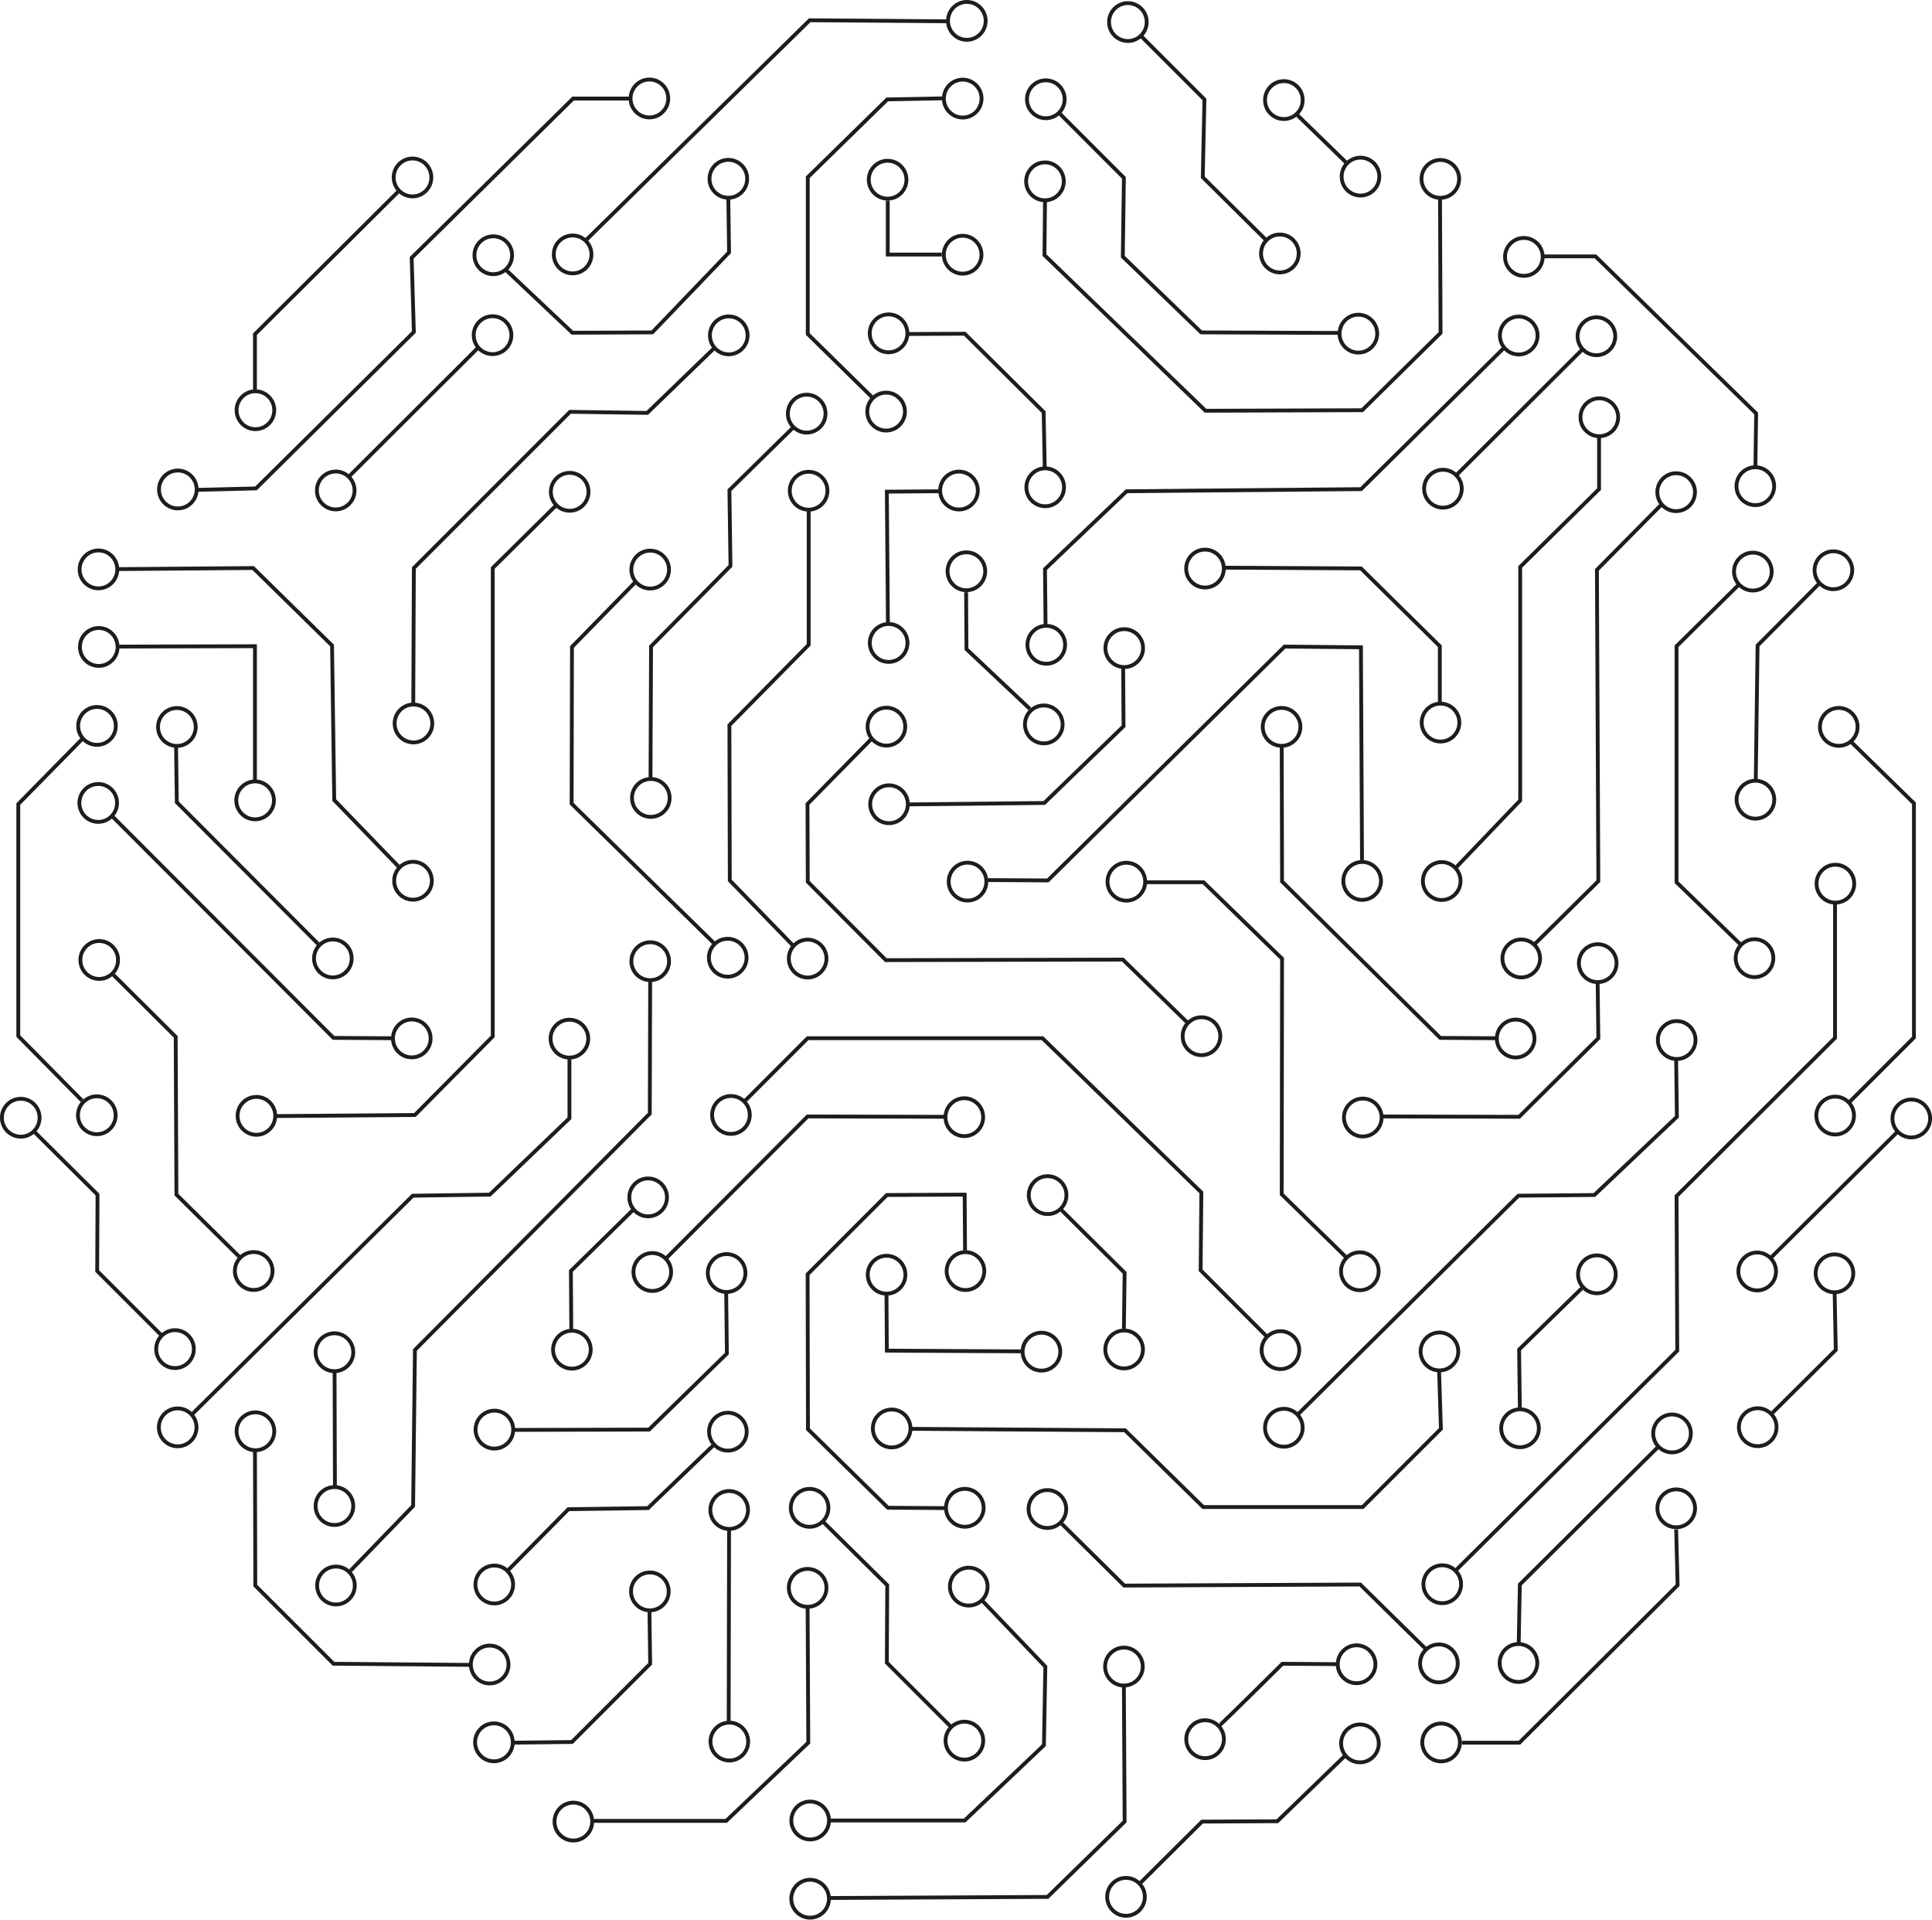 <svg xmlns="http://www.w3.org/2000/svg" viewBox="0 0 504.74 501.41"><defs><style>.cls-1{fill:none;stroke:#1d1d1b;stroke-miterlimit:10;}</style></defs><g id="Layer_2" data-name="Layer 2"><g id="Layer_1-2" data-name="Layer 1"><polyline class="cls-1" points="247.67 5.57 211.53 5.29 153.22 62.61"/><polyline class="cls-1" points="164.59 25.74 149.72 25.74 107.55 67.34 108.12 86.72 66.89 127.57 51.65 127.95"/><polyline class="cls-1" points="190.28 52.09 190.47 65.92 170.42 86.82 149.53 86.91 132.3 70.63"/><line class="cls-1" x1="124.68" y1="91.05" x2="91.08" y2="124.56"/><polyline class="cls-1" points="66.61 101.88 66.61 87.29 103.97 50.11"/><polyline class="cls-1" points="31.03 148.65 66.14 148.37 86.75 168.61 87.32 208.98 104.07 226.3"/><polyline class="cls-1" points="31.13 168.89 66.61 168.79 66.61 203.81"/><polyline class="cls-1" points="46 195.24 46.19 209.55 83.27 246.72"/><polyline class="cls-1" points="21.43 193.08 4.78 210.02 4.78 270.63 21.43 287.48"/><polyline class="cls-1" points="29.62 254.63 45.9 270.82 46.09 312.04 62.47 328.23"/><polyline class="cls-1" points="9.01 295.67 25.48 312.04 25.39 331.99 42.05 348.65"/><polyline class="cls-1" points="50.05 369.55 107.83 312.32 127.97 312.04 148.77 292.09 148.77 276.65"/><polyline class="cls-1" points="169.86 256.32 169.76 290.87 108.4 352.61 107.93 393.36 91.55 410.3"/><line class="cls-1" x1="87.5" y1="388.28" x2="87.41" y2="358.54"/><polyline class="cls-1" points="66.61 379.05 66.7 414.16 87.13 434.58 122.7 434.87"/><polyline class="cls-1" points="132.59 410.3 148.49 394.21 169.29 393.92 186.23 377.64"/><polyline class="cls-1" points="134.19 373.5 169.57 373.41 189.9 353.55 189.72 337.83"/><polyline class="cls-1" points="149.25 347.24 149.15 331.99 165.43 315.99"/><polyline class="cls-1" points="194.7 287.48 210.99 271.19 272.35 271.19 313.86 311.48 313.67 331.81 330.8 348.94"/><polyline class="cls-1" points="351.6 328.32 334.85 311.95 334.94 250.4 314.42 230.44 299.36 230.44"/><polyline class="cls-1" points="334.85 195.15 334.94 230.25 376.26 271.1 390.75 271.19"/><polyline class="cls-1" points="355.83 224.7 355.55 169.08 335.6 168.89 273.76 229.97 258.05 229.88"/><polyline class="cls-1" points="237.53 210.11 272.82 209.74 293.53 189.69 293.43 174.44"/><polyline class="cls-1" points="269.06 185.17 252.49 169.55 252.4 154.68"/><polyline class="cls-1" points="231.97 162.68 231.69 128.42 245.34 128.32"/><polyline class="cls-1" points="211.27 133.41 211.27 168.42 190.56 189.41 190.66 229.97 207.03 246.82"/><polyline class="cls-1" points="186.51 246.35 149.34 209.92 149.43 168.98 165.9 152.14"/><polyline class="cls-1" points="145.2 132.09 128.73 148.37 128.73 270.72 108.4 291.24 72.16 291.52"/><polyline class="cls-1" points="102.19 271.19 87.13 271.1 29.53 213.41"/><polyline class="cls-1" points="107.97 183.66 108.12 148.37 148.92 107.57 169.1 107.85 186.47 91.05"/><polyline class="cls-1" points="207.08 111.81 190.56 128.04 190.84 147.81 170.09 168.84 169.95 203.15"/><polyline class="cls-1" points="227.62 193.05 210.96 210 211.03 230.32 231.43 250.79 293.34 250.65 310.21 267.1"/><polyline class="cls-1" points="227.83 103.76 211.03 87.24 211.03 46.3 231.79 25.97 246.19 25.69"/><polyline class="cls-1" points="231.93 52.37 231.93 66.49 246.04 66.49"/><polyline class="cls-1" points="237.36 87.24 252.04 87.17 272.66 107.64 272.94 122.11"/><polyline class="cls-1" points="273.15 163.19 273.01 148.65 294.33 128.32 355.6 127.76 392.73 91.05"/><polyline class="cls-1" points="376.21 52.09 376.35 86.96 355.88 107.15 314.94 107.29 272.87 66.63 273.01 52.65"/><polyline class="cls-1" points="276.82 29.64 293.62 46.44 293.34 67.05 313.81 86.82 349.67 86.96"/><polyline class="cls-1" points="330.75 62.68 314.23 46.3 314.66 25.97 298.28 9.6"/><line class="cls-1" x1="338.9" y1="30.03" x2="351.72" y2="42.49"/><polyline class="cls-1" points="403.08 66.96 416.82 66.96 458.8 108 458.61 121.74"/><line class="cls-1" x1="413.24" y1="91.43" x2="380.4" y2="124.18"/><polyline class="cls-1" points="417.76 114.21 417.76 127.76 397.15 148.09 397.15 209.08 380.3 226.68"/><polyline class="cls-1" points="376.16 183.38 376.16 168.79 355.55 148.47 319.97 148.28"/><polyline class="cls-1" points="433.95 131.9 417.2 148.84 417.57 230.16 400.82 246.72"/><polyline class="cls-1" points="417.39 256.7 417.57 271.19 396.87 291.71 361.2 291.62"/><polyline class="cls-1" points="339.27 369.26 396.68 312.32 416.54 312.14 438.09 291.71 437.9 276.94"/><polyline class="cls-1" points="454.66 246.63 438 230.44 438 168.79 454.09 152.89"/><polyline class="cls-1" points="475.17 152.51 459.17 168.61 458.7 203.71"/><polyline class="cls-1" points="483.46 193.64 500.02 209.83 500.02 271.01 483.27 287.76"/><polyline class="cls-1" points="479.41 236 479.41 271.1 438 312.42 438.19 352.79 380.4 410.11"/><polyline class="cls-1" points="397.06 367.67 396.87 352.51 413.24 336.51"/><polyline class="cls-1" points="375.97 358.16 376.44 373.22 356.02 393.64 314.33 393.64 293.9 373.59 238.09 373.22"/><polyline class="cls-1" points="246.94 393.92 231.97 393.83 211.08 373.31 210.99 332.84 231.69 312.14 252.02 312.04 252.12 326.63"/><polyline class="cls-1" points="231.6 338.3 231.69 352.79 266.7 352.98"/><polyline class="cls-1" points="293.62 347.05 293.81 332.46 277.34 316.09"/><polyline class="cls-1" points="246.75 291.71 210.99 291.62 174.09 328.61"/><polyline class="cls-1" points="169.67 420.84 169.86 434.58 149.43 455.01 134.37 455.19"/><polyline class="cls-1" points="154.99 475.62 189.72 475.62 211.17 455.19 210.99 419.99"/><line class="cls-1" x1="190.47" y1="399.76" x2="190.37" y2="449.55"/><polyline class="cls-1" points="215.13 397.59 231.79 414.06 231.69 434.3 248.35 450.96"/><polyline class="cls-1" points="217.01 475.52 252.02 475.52 272.73 455.85 273.1 435.33 256.73 418.21"/><polyline class="cls-1" points="293.62 440.61 293.81 475.81 273.67 495.48 216.73 495.76"/><polyline class="cls-1" points="297.86 491.9 314.05 475.81 333.71 475.71 351.22 458.77"/><path class="cls-1" d="M318.56,450.68c.28,0,16.47-16.1,16.47-16.1l14.21.1"/><polyline class="cls-1" points="372.4 430.63 355.36 413.88 293.71 414.16 277.34 397.97"/><polyline class="cls-1" points="396.77 429.12 397.06 413.88 433.01 378.11"/><polyline class="cls-1" points="437.9 399.48 438.28 414.06 396.96 455.19 381.9 455.19"/><polyline class="cls-1" points="462.84 369.26 479.6 352.61 479.31 337.92"/><line class="cls-1" x1="462.75" y1="328.42" x2="495.69" y2="295.67"/><ellipse class="cls-1" cx="107.77" cy="46.35" rx="4.92" ry="4.95"/><ellipse class="cls-1" cx="128.87" cy="66.67" rx="4.92" ry="4.95"/><ellipse class="cls-1" cx="66.73" cy="107.15" rx="4.92" ry="4.95"/><ellipse class="cls-1" cx="46.46" cy="127.85" rx="4.92" ry="4.95"/><ellipse class="cls-1" cx="25.72" cy="148.73" rx="4.92" ry="4.95"/><ellipse class="cls-1" cx="25.8" cy="168.99" rx="4.92" ry="4.95"/><ellipse class="cls-1" cx="25.34" cy="189.61" rx="4.92" ry="4.95"/><ellipse class="cls-1" cx="25.66" cy="209.73" rx="4.92" ry="4.95"/><ellipse class="cls-1" cx="46.21" cy="189.89" rx="4.92" ry="4.95"/><ellipse class="cls-1" cx="66.65" cy="209.06" rx="4.92" ry="4.95"/><ellipse class="cls-1" cx="108.02" cy="188.97" rx="4.92" ry="4.95"/><ellipse class="cls-1" cx="148.83" cy="128.46" rx="4.92" ry="4.95"/><ellipse class="cls-1" cx="128.68" cy="87.55" rx="4.92" ry="4.95"/><ellipse class="cls-1" cx="149.6" cy="66.46" rx="4.92" ry="4.95"/><ellipse class="cls-1" cx="252.59" cy="5.45" rx="4.92" ry="4.95"/><ellipse class="cls-1" cx="251.51" cy="25.75" rx="4.92" ry="4.95"/><ellipse class="cls-1" cx="273.22" cy="25.93" rx="4.92" ry="4.95"/><ellipse class="cls-1" cx="294.66" cy="5.76" rx="4.92" ry="4.95"/><ellipse class="cls-1" cx="335.41" cy="26.14" rx="4.92" ry="4.95"/><ellipse class="cls-1" cx="355.43" cy="46.13" rx="4.92" ry="4.95"/><ellipse class="cls-1" cx="376.29" cy="46.73" rx="4.92" ry="4.95"/><ellipse class="cls-1" cx="398.11" cy="67.1" rx="4.92" ry="4.95"/><ellipse class="cls-1" cx="417.07" cy="87.83" rx="4.92" ry="4.95"/><ellipse class="cls-1" cx="396.77" cy="87.64" rx="4.92" ry="4.95"/><ellipse class="cls-1" cx="376.97" cy="127.65" rx="4.92" ry="4.95"/><ellipse class="cls-1" cx="417.83" cy="108.99" rx="4.92" ry="4.95"/><ellipse class="cls-1" cx="437.9" cy="128.56" rx="4.92" ry="4.95"/><ellipse class="cls-1" cx="458.58" cy="126.99" rx="4.92" ry="4.95"/><ellipse class="cls-1" cx="457.94" cy="149.3" rx="4.92" ry="4.95"/><ellipse class="cls-1" cx="478.98" cy="148.95" rx="4.92" ry="4.95"/><ellipse class="cls-1" cx="458.61" cy="208.88" rx="4.92" ry="4.95"/><ellipse class="cls-1" cx="480.38" cy="189.86" rx="4.92" ry="4.95"/><ellipse class="cls-1" cx="479.5" cy="230.82" rx="4.92" ry="4.95"/><ellipse class="cls-1" cx="458.37" cy="250.28" rx="4.92" ry="4.95"/><ellipse class="cls-1" cx="438.04" cy="271.66" rx="4.92" ry="4.95"/><ellipse class="cls-1" cx="417.41" cy="251.58" rx="4.92" ry="4.95"/><ellipse class="cls-1" cx="397.43" cy="250.35" rx="4.92" ry="4.95"/><ellipse class="cls-1" cx="395.97" cy="271.27" rx="4.92" ry="4.95"/><ellipse class="cls-1" cx="376.65" cy="230.13" rx="4.92" ry="4.95"/><ellipse class="cls-1" cx="355.87" cy="230.1" rx="4.92" ry="4.95"/><ellipse class="cls-1" cx="356.03" cy="291.9" rx="4.92" ry="4.95"/><ellipse class="cls-1" cx="355.26" cy="332.06" rx="4.92" ry="4.95"/><ellipse class="cls-1" cx="334.52" cy="352.66" rx="4.92" ry="4.95"/><ellipse class="cls-1" cx="335.41" cy="372.93" rx="4.92" ry="4.95"/><ellipse class="cls-1" cx="376.06" cy="353.01" rx="4.92" ry="4.95"/><ellipse class="cls-1" cx="397.11" cy="373.07" rx="4.92" ry="4.95"/><ellipse class="cls-1" cx="417.19" cy="332.86" rx="4.92" ry="4.95"/><ellipse class="cls-1" cx="436.82" cy="374.42" rx="4.92" ry="4.95"/><ellipse class="cls-1" cx="437.92" cy="393.98" rx="4.92" ry="4.95"/><ellipse class="cls-1" cx="459.21" cy="372.79" rx="4.92" ry="4.95"/><ellipse class="cls-1" cx="479.26" cy="332.6" rx="4.92" ry="4.95"/><ellipse class="cls-1" cx="459.07" cy="332.11" rx="4.92" ry="4.95"/><ellipse class="cls-1" cx="499.33" cy="292.15" rx="4.92" ry="4.95"/><ellipse class="cls-1" cx="479.44" cy="291.39" rx="4.92" ry="4.95"/><ellipse class="cls-1" cx="396.7" cy="434.38" rx="4.92" ry="4.95"/><ellipse class="cls-1" cx="375.92" cy="434.48" rx="4.92" ry="4.95"/><ellipse class="cls-1" cx="376.49" cy="455.13" rx="4.92" ry="4.95"/><ellipse class="cls-1" cx="376.79" cy="413.81" rx="4.92" ry="4.95"/><ellipse class="cls-1" cx="354.41" cy="434.71" rx="4.92" ry="4.95"/><ellipse class="cls-1" cx="355.29" cy="455.38" rx="4.92" ry="4.95"/><ellipse class="cls-1" cx="294.17" cy="495.46" rx="4.92" ry="4.95"/><ellipse class="cls-1" cx="314.83" cy="454.28" rx="4.92" ry="4.95"/><ellipse class="cls-1" cx="293.63" cy="435.31" rx="4.92" ry="4.95"/><ellipse class="cls-1" cx="251.95" cy="454.66" rx="4.92" ry="4.95"/><ellipse class="cls-1" cx="211.51" cy="393.85" rx="4.92" ry="4.95"/><ellipse class="cls-1" cx="211" cy="414.75" rx="4.92" ry="4.95"/><ellipse class="cls-1" cx="190.54" cy="454.9" rx="4.92" ry="4.95"/><ellipse class="cls-1" cx="211.66" cy="475.52" rx="4.92" ry="4.95"/><ellipse class="cls-1" cx="211.64" cy="495.95" rx="4.92" ry="4.95"/><ellipse class="cls-1" cx="149.79" cy="475.8" rx="4.92" ry="4.95"/><ellipse class="cls-1" cx="129.04" cy="455.1" rx="4.92" ry="4.95"/><ellipse class="cls-1" cx="127.93" cy="434.78" rx="4.92" ry="4.95"/><ellipse class="cls-1" cx="129.13" cy="413.88" rx="4.92" ry="4.95"/><ellipse class="cls-1" cx="129.16" cy="373.42" rx="4.92" ry="4.95"/><ellipse class="cls-1" cx="149.41" cy="352.54" rx="4.92" ry="4.95"/><ellipse class="cls-1" cx="170.41" cy="332.25" rx="4.92" ry="4.95"/><ellipse class="cls-1" cx="169.33" cy="312.76" rx="4.92" ry="4.95"/><ellipse class="cls-1" cx="190.96" cy="291.23" rx="4.92" ry="4.95"/><ellipse class="cls-1" cx="189.83" cy="332.52" rx="4.92" ry="4.95"/><ellipse class="cls-1" cx="190.16" cy="373.96" rx="4.92" ry="4.95"/><ellipse class="cls-1" cx="190.5" cy="394.41" rx="4.92" ry="4.95"/><ellipse class="cls-1" cx="169.78" cy="415.68" rx="4.92" ry="4.95"/><ellipse class="cls-1" cx="253.09" cy="414.43" rx="4.92" ry="4.95"/><ellipse class="cls-1" cx="252.06" cy="393.84" rx="4.92" ry="4.95"/><ellipse class="cls-1" cx="273.63" cy="394.16" rx="4.92" ry="4.95"/><ellipse class="cls-1" cx="232.95" cy="373.12" rx="4.92" ry="4.95"/><ellipse class="cls-1" cx="231.62" cy="332.96" rx="4.92" ry="4.95"/><ellipse class="cls-1" cx="252.23" cy="332.01" rx="4.92" ry="4.95"/><ellipse class="cls-1" cx="273.69" cy="312.17" rx="4.92" ry="4.95"/><ellipse class="cls-1" cx="251.93" cy="291.81" rx="4.92" ry="4.95"/><ellipse class="cls-1" cx="272.08" cy="353.06" rx="4.92" ry="4.95"/><ellipse class="cls-1" cx="293.68" cy="352.48" rx="4.92" ry="4.95"/><ellipse class="cls-1" cx="313.89" cy="270.66" rx="4.92" ry="4.95"/><ellipse class="cls-1" cx="294.26" cy="230.3" rx="4.92" ry="4.95"/><ellipse class="cls-1" cx="252.77" cy="230.28" rx="4.92" ry="4.95"/><ellipse class="cls-1" cx="232.26" cy="210.07" rx="4.92" ry="4.95"/><ellipse class="cls-1" cx="231.58" cy="189.8" rx="4.92" ry="4.95"/><ellipse class="cls-1" cx="232.16" cy="167.94" rx="4.92" ry="4.95"/><ellipse class="cls-1" cx="250.54" cy="128.13" rx="4.92" ry="4.95"/><ellipse class="cls-1" cx="252.47" cy="149.22" rx="4.92" ry="4.95"/><ellipse class="cls-1" cx="273.34" cy="168.42" rx="4.92" ry="4.95"/><ellipse class="cls-1" cx="293.71" cy="169.29" rx="4.92" ry="4.95"/><ellipse class="cls-1" cx="272.69" cy="189.22" rx="4.92" ry="4.95"/><ellipse class="cls-1" cx="314.81" cy="148.51" rx="4.92" ry="4.95"/><ellipse class="cls-1" cx="376.34" cy="188.74" rx="4.92" ry="4.95"/><ellipse class="cls-1" cx="334.81" cy="189.86" rx="4.92" ry="4.95"/><ellipse class="cls-1" cx="211.25" cy="128.18" rx="4.92" ry="4.95"/><ellipse class="cls-1" cx="210.75" cy="108.04" rx="4.92" ry="4.95"/><ellipse class="cls-1" cx="231.5" cy="107.51" rx="4.92" ry="4.95"/><ellipse class="cls-1" cx="232.14" cy="87.07" rx="4.92" ry="4.95"/><ellipse class="cls-1" cx="251.49" cy="66.53" rx="4.92" ry="4.95"/><ellipse class="cls-1" cx="231.89" cy="46.94" rx="4.92" ry="4.95"/><ellipse class="cls-1" cx="190.28" cy="46.7" rx="4.92" ry="4.95"/><ellipse class="cls-1" cx="169.66" cy="25.72" rx="4.92" ry="4.95"/><ellipse class="cls-1" cx="273" cy="47.37" rx="4.92" ry="4.95"/><ellipse class="cls-1" cx="273.06" cy="127.28" rx="4.92" ry="4.95"/><ellipse class="cls-1" cx="354.88" cy="87.15" rx="4.92" ry="4.95"/><ellipse class="cls-1" cx="334.37" cy="66.21" rx="4.92" ry="4.95"/><ellipse class="cls-1" cx="190.39" cy="87.6" rx="4.92" ry="4.95"/><ellipse class="cls-1" cx="169.86" cy="148.78" rx="4.92" ry="4.95"/><ellipse class="cls-1" cx="170.03" cy="208.42" rx="4.92" ry="4.95"/><ellipse class="cls-1" cx="211" cy="250.38" rx="4.92" ry="4.95"/><ellipse class="cls-1" cx="190.12" cy="250.16" rx="4.92" ry="4.95"/><ellipse class="cls-1" cx="169.87" cy="251.07" rx="4.92" ry="4.95"/><ellipse class="cls-1" cx="148.76" cy="271.3" rx="4.92" ry="4.95"/><ellipse class="cls-1" cx="107.58" cy="271.24" rx="4.92" ry="4.95"/><ellipse class="cls-1" cx="86.96" cy="250.35" rx="4.92" ry="4.95"/><ellipse class="cls-1" cx="107.9" cy="230.05" rx="4.92" ry="4.95"/><ellipse class="cls-1" cx="25.92" cy="250.75" rx="4.92" ry="4.95"/><ellipse class="cls-1" cx="25.29" cy="291.31" rx="4.92" ry="4.95"/><ellipse class="cls-1" cx="5.42" cy="291.95" rx="4.92" ry="4.95"/><ellipse class="cls-1" cx="66.99" cy="291.46" rx="4.92" ry="4.95"/><ellipse class="cls-1" cx="66.28" cy="331.99" rx="4.92" ry="4.95"/><ellipse class="cls-1" cx="45.72" cy="352.39" rx="4.92" ry="4.95"/><ellipse class="cls-1" cx="46.42" cy="372.83" rx="4.92" ry="4.95"/><ellipse class="cls-1" cx="66.73" cy="373.86" rx="4.92" ry="4.95"/><ellipse class="cls-1" cx="87.37" cy="353.21" rx="4.92" ry="4.95"/><ellipse class="cls-1" cx="87.37" cy="393.38" rx="4.92" ry="4.95"/><ellipse class="cls-1" cx="87.77" cy="414.14" rx="4.92" ry="4.95"/><ellipse class="cls-1" cx="87.71" cy="128.11" rx="4.92" ry="4.95"/></g></g></svg>
